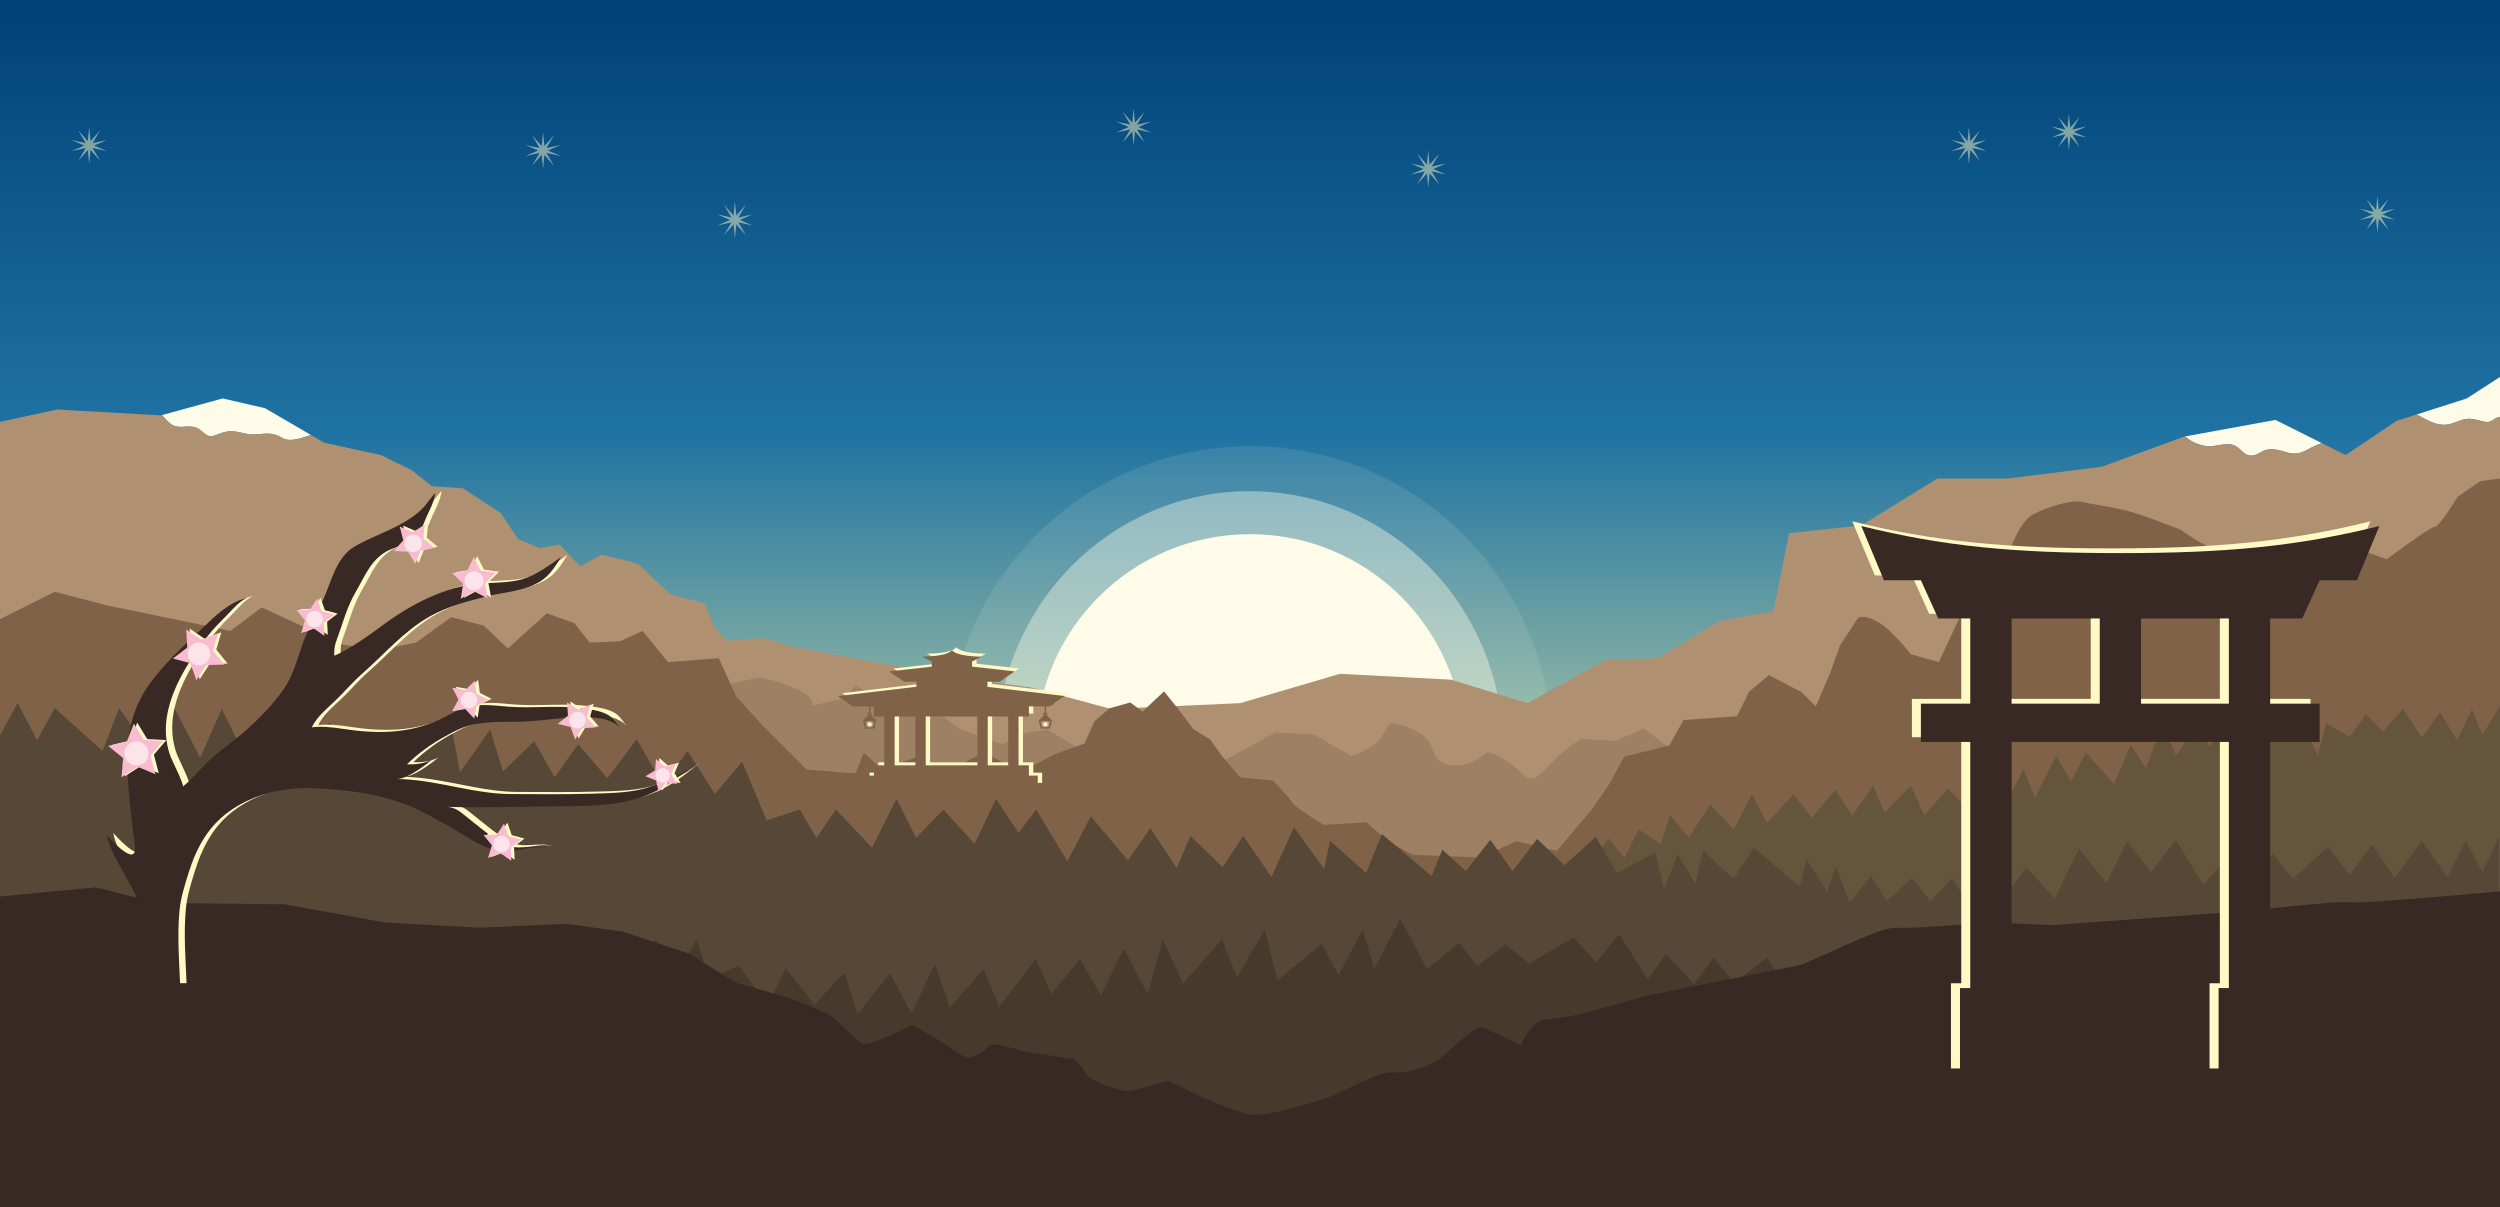 <svg enable-background="new 0 0 1280 618.08" height="618.08" viewBox="0 0 1280 618.08" width="1280" xmlns="http://www.w3.org/2000/svg" xmlns:xlink="http://www.w3.org/1999/xlink"><rect x="0" y="0" width="1280" height="618.08" fill="#333333" stroke="none"/><linearGradient id="a" gradientUnits="userSpaceOnUse" x1="640" x2="640" y1="618.08" y2="0"><stop offset=".194" stop-color="#f5f2a6"/><stop offset=".64" stop-color="#1f73a2"/><stop offset="1" stop-color="#004177"/></linearGradient><path d="m0 0h1280v618.08h-1280z" fill="url(#a)"/><circle cx="640" cy="383" fill="#fefce9" opacity=".1" r="154.51"/><ellipse cx="640" cy="383" fill="#fefce9" opacity=".4" rx="129.51" ry="131.51"/><circle cx="640" cy="383" fill="#fefce9" r="109.51"/><g fill="#fef9c5"><path d="m287.13 79.919-7.336-1.617 3.862 6.577-4.919-5.546-.701 7.195-.702-7.195-4.92 5.546 3.862-6.577-7.336 1.617 6.569-2.865-6.569-2.867 7.336 1.617-3.862-6.576 4.92 5.545.702-7.194.701 7.194 4.919-5.545-3.862 6.576 7.336-1.617-6.569 2.867z" opacity=".5"/><path d="m385.369 115.469-7.336-1.617 3.863 6.577-4.92-5.546-.701 7.195-.702-7.195-4.92 5.546 3.862-6.577-7.336 1.617 6.569-2.865-6.569-2.868 7.336 1.618-3.862-6.576 4.92 5.545.702-7.195.701 7.195 4.92-5.545-3.863 6.576 7.336-1.618-6.569 2.868z" opacity=".5"/><path d="m589.506 67.919-7.336-1.617 3.862 6.577-4.919-5.546-.701 7.195-.702-7.195-4.92 5.546 3.862-6.577-7.336 1.617 6.569-2.865-6.569-2.867 7.336 1.617-3.862-6.576 4.92 5.545.702-7.194.701 7.194 4.919-5.545-3.862 6.576 7.336-1.617-6.569 2.867z" opacity=".5"/><path d="m740.364 89.394-7.336-1.617 3.863 6.577-4.92-5.546-.701 7.194-.702-7.194-4.92 5.546 3.862-6.577-7.336 1.617 6.569-2.866-6.569-2.867 7.336 1.617-3.862-6.575 4.92 5.545.702-7.195.701 7.195 4.92-5.545-3.863 6.575 7.336-1.617-6.569 2.867z" opacity=".5"/><path d="m1017.188 77.394-7.336-1.617 3.861 6.577-4.919-5.546-.701 7.194-.702-7.194-4.92 5.546 3.862-6.577-7.336 1.617 6.569-2.866-6.569-2.867 7.336 1.617-3.862-6.575 4.92 5.545.702-7.195.701 7.195 4.919-5.545-3.861 6.575 7.336-1.617-6.57 2.867z" opacity=".5"/><path d="m1226.335 112.616-7.336-1.617 3.862 6.577-4.92-5.546-.701 7.195-.701-7.195-4.92 5.546 3.861-6.577-7.335 1.617 6.569-2.866-6.569-2.867 7.335 1.617-3.861-6.575 4.92 5.545.701-7.195.701 7.195 4.92-5.545-3.862 6.575 7.336-1.617-6.569 2.867z" opacity=".5"/><path d="m54.75 77.394-7.336-1.617 3.862 6.577-4.919-5.546-.701 7.194-.702-7.194-4.92 5.546 3.862-6.577-7.336 1.617 6.569-2.866-6.569-2.867 7.336 1.617-3.862-6.575 4.92 5.545.702-7.195.701 7.195 4.919-5.545-3.862 6.575 7.336-1.617-6.569 2.867z" opacity=".5"/><path d="m1068.364 70.445-7.336-1.617 3.863 6.577-4.92-5.547-.701 7.195-.702-7.195-4.92 5.547 3.862-6.577-7.336 1.617 6.569-2.866-6.569-2.867 7.336 1.617-3.862-6.576 4.92 5.546.702-7.195.701 7.195 4.92-5.546-3.863 6.576 7.336-1.617-6.569 2.867z" opacity=".5"/></g><path d="m1188.87 226.94c-6.32 1.53-10.08 6.83-17.311 4.87-4.22-1.14-8.739-2.95-12.97-.82-2.64 1.34-5.03 3.12-8.06 1.86-2.271-.94-3.7-3.27-5.84-4.44-4.4-2.42-9.53.38-14.2.05-4.391-.3-8.45-2.11-11.74-5.01l46.251-8.45z" fill="#fefce9"/><path d="m1280 193v20.52c-1.21.02-1.92.41-3.91 1.71-1.51.99-2.71.98-4.5.61-3.109-.66-6.05-1.83-9.28-1.26-3.06.54-5.81 2.21-8.89 2.74-6.03 1.03-11.01-2.55-16.15-5.1l25.73-8.22z" fill="#fefce9"/><path d="m159.26 222.74c-5.27 1.67-10.98 3.84-14.9 1.43-4.82-2.96-8.14-2.16-13.53-1.72-3.58.3-6.59-.92-10.06-1.46-3.84-.58-6.66.31-10.13 1.74-5.29 2.17-5.94-1.98-10.06-3.71-3.87-1.63-8.24.61-11.97-1.24-2.36-1.17-3.87-3.45-5.75-5.25l31.14-8.53 21.67 5z" fill="#fefce9"/><path d="m1280 213.52v404.56h-1280v-402.08l26.41-5.7 2.93-.63 53 3 .52-.14c1.88 1.8 3.39 4.08 5.75 5.25 3.73 1.85 8.1-.39 11.97 1.24 4.12 1.73 4.77 5.88 10.06 3.71 3.47-1.43 6.29-2.32 10.13-1.74 3.47.54 6.48 1.76 10.06 1.46 5.39-.44 8.71-1.24 13.53 1.72 3.92 2.41 9.63.24 14.9-1.43l6.74 3.93 20.7 4.52 8.3 1.81 15.67 7.67 10.58 8.33 15.75 1 19.34 12.67 8.91 13.33 11.09 4.67 10.12-1.87 10.54 11.2 11-6 18.67 4.67 16.67 15.66 17.66 4.67 4.67 12 6.33 7 19-1.33 14 4.33 86 15.99 37 5.01 39.95 10.72 1.05.28 13.37-.61 4.91-.22 14.77-.67 32.95-1.5 51-15 57 3 39 12 40-22 27-1 31-19 28-5 8-40 37-4 39-24h36l48-6 42.5-15.5.25-.05c3.29 2.9 7.35 4.71 11.74 5.01 4.67.33 9.8-2.47 14.2-.05 2.14 1.17 3.569 3.5 5.84 4.44 3.029 1.26 5.42-.52 8.06-1.86 4.23-2.13 8.75-.32 12.97.82 7.23 1.96 10.99-3.34 17.311-4.87l12.129 6.06 26-17.5 10.27-3.28c5.141 2.55 10.12 6.13 16.15 5.1 3.08-.53 5.83-2.2 8.89-2.74 3.23-.57 6.171.6 9.28 1.26 1.79.37 2.99.38 4.5-.61 1.99-1.3 2.7-1.69 3.91-1.71z" fill="#af9171"/><path d="m869 393.67v224.41h-536v-256.75s24.45-6.86 41.06-11.09c6.83-1.74 12.33-3.04 14.28-3.24 3.04-.3 17.09 4.03 22.66 7.33 6.65 3.95 4.67 7 4.67 7l15.99-3.66 6.68-6.67 11.66 7.67 7 11.66 7-6.33 11.67-2.67 15.33 11.67 22 8 11.66-5.67 11.51-1.84 14.72 8.76 21.45 12.75 34.66 5.33 20.4-11.23 25.6-14.1 19.66 1 19.01 11s7.82-2.1 12.99-6.67c4.17-3.67 5.6-10 7.68-10 2.76 0 12.05 2.17 17.66 7.34 3.85 3.55 4.02 10.1 7 12 3.59 2.28 9.16 3.021 14.33 1.33 5.4-1.76 10.34-6 10.34-6s8 1.34 18.67 12c5.09 5.09 11.15-3.74 16.99-9.33 6.39-6.13 12.34-9.34 12.34-9.34l17.33 1 14.67-6.33 11.84 8.96z" fill="#9e8064"/><path d="m1280 245v373.08h-1280v-301.08l28-14 27 7 63 13 16-12 41 19 19.67 2.67 18.33-3.67 18-13 16.67 4.34 12.33 11.66 20-18 14 5 8 10 15.33-.66 11.67-5.34 13 16 26-2 6.06 13.24 2.94 6.43 14 15.33 22 22 25 2 4.33-10.67 8.67 8.34 18.67-6 15.33 7 19-9.34 18.67 10 17.66-9.33 10.56-3.75 4.44-1.58 5-11.34 7.62-6.61.05-.05 10.67-3 3.7 2.72 2.63 1.94 2.28-2.16 4.05-3.84 4.67-4.33 6.05 7.5.95 1.17 8 10.66 8.67 5.34 5.66 8 2.07 2.43 7.6 8.9 16.67 1.67s9 9 9.66 11c.67 2 16.34 11.66 16.34 11.66l22-1.33 7.561 6.67 3.769 3.33 3.47 1.88 8.86 4.79 13.87.53 5 .189 13.83.53 1.97.081 8.65-3.93 9.68-4.4 8.27 2 7.591 1.84 4.81 1.16 18-21.17 9-13.17 7.67-14 21.84-5.37 1.16-.29 7.33-13 27.33-2 6.34-12.67 10-8.33 16.66 8.66 7.34 7.34 7.33-17 5-14 9.33-14.34s2.67-2 10 2c7.34 4 17 16.67 17 16.67l14.34 4 9.33-20 13.33-27.67s8.34-5 11.34-7 6.66-17 14.33-21 20-7.66 25.33-6.33c5.34 1.33 11.67 2 20.67 4s29.67 10.33 29.67 10.33 18.33 13.67 32.33 15c14 1.34 32.33-1.66 32.33-1.66l24.67-4 16 5.66s22.34-16.66 24.67-16.66 11.67-15.34 11.67-15.34l11.66-8z" fill="#7f6248"/><path d="m1280 361.33v256.75h-473.97l5.229-132.01 1.741-44.07 7.05-8.37 3.62-4.3 8 10 7.33-14.66 11.33 7.66 4.67-15 9.67 11.34 4.33-6.56 6.67-10.11 12 12.67 9.33-18 7.67 14.66 13.66-14.66 9.34 12 12-14.34 8.66 13.34 10.67-15.34 6 13.67 13.33-13.67 7 15 12-13.66 12 12.66 7-12.66 9 10.83 10.67-20.5 6 14.33 10.67-21.33 7.66 13 7.67-14.67 14.33 16 8.67-20 7.67 12 8.66-23s5.67 14.34 6.67 16c1 1.67 10-16 10-16l7.33 12 11-16.66 5.34 15.33 11-12.67 9.34 11.34 10.33-10 8.33 17 4.34-16.34 12 7 8.33-11.66 8.67 9 10.33-11.67 9.67 14.67 9.33-13 8.67 14.33 7.66-16 5.34 13.33z" fill="#66553d"/><path d="m1279.83 618.08h-1279.83v-241.58l9-16.5 10 19 9-16.5 24.5 22 8.5-22 14 20 13-22.5 14.5 28 11-25 9.5 19 18.5-22 10.5 20 17-10 11 21.5 11.5-18 10.5 17 28-24.5 5.5 29.5 15.5-22 6.5 21.5 16-15.5 10.5 18.5 12-17 15 17.5 15-20 7 12.19 6.5 11.31 12.5-17.5 14 22 14-16.5 12.5 30 17-5.5 8.5 14.5 10-14.5 18.5 19.5 12.5-25 10 20 14-14.5 16 17.5 11-23 11.5 17.5 9-12 16 26.5 12-23 19 22.5 11.5-16.5 13.5 20.5 7-16.5 16.5 16 10.5-16 14.5 21 11.5-25.5 15.5 21.5 3-14.5 18.5 16.5 7.73-19.33.27-.67 6.97 5.88 18.53 15.62 4.2-10.3 1.3-3.2 3.7 3.39 8.3 7.61 5.53-7.08 6.97-8.92 3.65 5.07 7.85 10.93 10.1-13.33 2.4-3.17 5.19 5.01 8.81 8.49 16-14.5 3.05 5.13 7.95 13.37 19.5-10.5 4.5 18.5 7-17.5 9 15 4-17 15.5 14.5 10.5-16 23.5 20 3.5-14 10.5 16.5 4.5-13 7 18.5 11-13.5 8 13 13-12 9.5 12 11-12 9.5 15.5 7.5-27 10.5 20.5 10.5-14.5 14.5 16 12.5-25.5 14 17.5 10.5-21 12.5 15.5 12.5-16.5 14 23 14.5-16 9 14 12-14 10.5 13 18-16.5 11 14.5 11.5-15.5 11.5 17 14-19 13 18.5 9.5-18.5 8.5 16 8.5-18z" fill="#564736"/><path d="m1037.99 478v140.08h-790.32v-133.75l12 9.34 12-12.67 12 10.67 6-10.67 8.67 12.67 11.33-12.67 14 14.67 9.33-11.41 2.67-3.26 10.33 18.33 10.67-18.33 6.66 20.33 15-7 14.67 20.33 9.33-18.66 14.67 18.33 15.33-16.33 6.67 21.33 16.67-21 11 20.67 12-25.34 7.66 22 17.34-19.33 8 19 18.66-24.33 8 18 14.67-18 10.67 18.66 11.66-24 12.34 23.34 7.66-28 10.34 22.66 20-22.66 7.66 19.33 14.34-24.33 6.33 26 22.67-18.67 8.66 16 12.34-23.33 6 20 13.33-25.67 13.67 26 16.33-13.67 9.33 12 14.34-11 12.33 9.67 22.67-13.33 5.59 6.07 6.07 6.59 11.67-14.33 14.67 23 9.32-13 14.34 15.67 1.67-2.28 8.33-11.39 10.33 12.67 17.33-12.67 10.67 18 17-15 24.33 15.67 9.34-22.67 13 19 14-20.67 8.33 12.34 8.67-15.34 15.66 14.67z" fill="#47392b"/><path d="m1280 456.33v161.75h-1280v-159.08l49-4.67 32 8 64.67.67 51.33 9.33 48.67 2.67 44.66-2 28.67 4 34 11.33 23.33 14.67 28 8s17.34 6.67 21.34 9.33c4 2.67 12.33 12.67 16.33 14 4 1.34 25-9.66 25-9.66s6.67 4 11 6.33 13.67 9.33 16.67 10.33 10.66-3.66 11.66-6c1-2.33 18 3 18 3l25.67 4s3.67 3 6 7.34c2.33 4.33 17 8.33 20 9 3 .66 22-5.34 22-5.34s7.33 3.34 11.67 5.67c4.33 2.33 23 10.33 30.33 11.67 7.33 1.33 30-5.34 39.66-8.67 9.67-3.33 25.34-13.67 34.34-13s19.66-3.67 26-9.33c6.33-5.67 15.66-14.34 18.66-13.67s20 9.33 20 9.33 5.34-12.66 12-13.33c6.67-.67 16.67-2 23.34-4 6.66-2 30-8.33 31.33-8.67 1.33-.33 69-13.66 75.33-15 6.34-1.33 41.33-20 50.33-19.33s47-2.67 47-2.67l33 1.34 100-7.34s46.34-5.33 52-4.33c5.67 1 77.01-5.67 77.01-5.67z" fill="#382924"/><path d="m76.134 503.406 19.391.001c-.523-12.728-1.568-25.763-.328-38.466.629-6.436 2.808-13.325 4.745-19.475 2.031-6.452 4.714-12.734 8.448-18.394 12.127-18.382 35.183-25.672 56.318-24.586 18.603.957 37.658 3.4 54.078 11.685 5.152 2.6 9.782 5.341 14.84 8.117 7.102 3.899 15.658 10.217 23.545 12.07 9.184 2.159 16.492-3.168 25.721-1.196-7.316-2.288-14.267 1.543-21.105-1.922-6.971-3.532-14.001-9.651-20.081-14.497-3.144-2.505-5.636-4.604-9.854-4.749 17.271.594 34.755-.09 52.044-.185 4.988-.028 9.976-.088 14.962-.201 13.833-.314 27.887-1.327 40.42-7.731 7.055-3.604 13.221-8.589 19.308-13.602-11.496 8.891-14.154 8.461-22.471 11.436-9.002 3.221-20.588 3.274-30.077 3.571-13.581.424-27.171.188-40.756.188-15.407 0-30.292-4.521-45.448-6.638-4.439-.62-8.911-1.04-13.396-1.076 6.409.054 18.058-9.952 18.058-9.952-5.514 3.009-12.834 2.415-12.834 2.415 5.668-5.528 12.188-10.243 19.107-14.082 5.129-2.847 10.434-5.665 16.296-6.589 6.708-1.057 12.478-1.17 19.206-1.09 12.886.156 25.517-2.875 38.455-2.28 6.161.283 11.909 1.012 16.41 5.648-2.591-2.669-3.716-5.548-7.3-7.3-3.808-1.86-8.275-2.464-12.433-3.007-12.6-1.643-25.253.198-37.862-.806-7.865-.625-15.886-1.893-23.495.958-4.192 1.57-7.988 4.001-12.06 5.834-16.002 7.204-31.985 7.175-49.033 4.587-5.003-.758-10.994-1.512-15.978-.785 2.196-5.327 9.041-10.766 12.864-14.529 4.433-4.362 8.379-9.031 12.94-13.016 11.428-9.977 21.339-21.877 34.74-29.364 8.933-4.989 18.779-7.495 28.611-10.051 9.39-2.441 19.603-2.559 28.004-7.93 4.693-2.999 7.568-7.678 10.417-12.334-6.125 4.249-12.441 9.216-19.697 11.305-7.011 2.019-14.366 1.742-21.575 2.248-17.982 1.262-36.624 11.253-50.8 21.908-6 4.509-16.993 12.191-24.016 15.086 0 0-.446-3.715 1.07-7.738 3.175-8.43 5.22-16.981 9.817-24.838 5.104-8.726 8.23-17.842 18.25-21.988 3.721-1.539 7.693-2.598 10.997-4.986 3.602-2.604 5.109-6.847 6.731-10.795 1.491-3.63 3.901-7.252 4.79-12.834-.287-.191-4.381 5.284-4.828 5.842-2.827 3.535-6.434 6.184-10.282 8.516-8.387 5.082-17.71 7.954-26.123 12.874-9.411 5.505-11.835 17.645-15.991 26.854-3.639 8.061-8.215 15.708-11.076 24.109-2.637 7.744-4.692 15.695-9.505 22.45-5.413 7.595-11.974 14.338-18.896 20.563-6.598 5.932-14.347 10.848-20.578 17.131-3.941 3.976-7.515 8.322-11.934 11.8.802-.632-5.623-13.563-6.189-15.043-8.409-22.004 5.762-44.839 18.728-61.755 3.197-4.172 6.939-7.782 10.599-11.532 2.956-3.029 5.671-6.384 9.62-8.16-9.135 1.962-16.491 9.482-23.038 15.682-9.25 8.758-18.834 17.448-26.387 27.774-8.191 11.201-11.642 23.615-11.765 37.414-.083 9.396.751 18.856 1.724 28.193.595 5.713 1.285 11.436 2.074 17.125 1.919 13.826-14.245-4.749-14.245-4.749 1.499 11.068 18.229 31.104 17.807 42.145-.173 4.652.301 34.722.301 34.722" fill="#fef9c5"/><path d="m72.854 504.5 19.391.001c-.523-12.729-1.568-25.763-.328-38.467.628-6.435 2.808-13.325 4.744-19.474 2.031-6.452 4.714-12.735 8.448-18.394 12.127-18.382 35.183-25.673 56.318-24.587 18.603.958 37.658 3.4 54.079 11.686 5.152 2.6 9.782 5.341 14.839 8.116 7.102 3.899 15.658 10.217 23.545 12.071 9.184 2.158 16.493-3.168 25.722-1.196-7.316-2.288-14.268 1.543-21.105-1.922-6.971-3.533-14.001-9.652-20.081-14.497-3.144-2.505-5.636-4.604-9.854-4.75 17.271.594 34.755-.09 52.044-.185 4.988-.027 9.976-.087 14.962-.2 13.833-.315 27.887-1.327 40.421-7.731 7.055-3.604 13.221-8.589 19.308-13.602-11.496 8.891-14.154 8.46-22.471 11.435-9.002 3.222-20.588 3.275-30.077 3.572-13.582.424-27.172.188-40.756.188-15.407 0-30.292-4.521-45.448-6.638-4.439-.621-8.911-1.04-13.396-1.076 6.41.053 18.058-9.952 18.058-9.952-5.514 3.009-12.834 2.415-12.834 2.415 5.669-5.529 12.188-10.244 19.107-14.082 5.129-2.847 10.434-5.666 16.297-6.589 6.708-1.058 12.477-1.171 19.206-1.091 12.886.157 25.517-2.874 38.455-2.279 6.162.283 11.909 1.011 16.411 5.648-2.591-2.67-3.716-5.548-7.3-7.3-3.808-1.86-8.275-2.465-12.432-3.007-12.6-1.644-25.254.198-37.863-.807-7.865-.625-15.885-1.893-23.495.958-4.192 1.569-7.987 4.001-12.059 5.834-16.002 7.204-31.985 7.174-49.033 4.587-5.003-.758-10.994-1.512-15.978-.786 2.196-5.326 9.041-10.766 12.864-14.528 4.433-4.361 8.379-9.031 12.94-13.015 11.428-9.977 21.339-21.878 34.74-29.364 8.933-4.989 18.779-7.495 28.61-10.051 9.39-2.441 19.603-2.559 28.004-7.93 4.692-2.999 7.568-7.678 10.416-12.334-6.125 4.249-12.441 9.216-19.697 11.306-7.011 2.019-14.366 1.742-21.575 2.248-17.982 1.261-36.624 11.252-50.8 21.907-6.001 4.509-16.993 12.191-24.016 15.086 0 0-.446-3.715 1.07-7.738 3.176-8.43 5.22-16.981 9.817-24.838 5.105-8.726 8.23-17.842 18.25-21.988 3.721-1.539 7.693-2.598 10.997-4.986 3.602-2.604 5.109-6.848 6.731-10.795 1.491-3.63 3.901-7.252 4.79-12.834-.287-.191-4.381 5.284-4.828 5.842-2.826 3.536-6.434 6.184-10.282 8.516-8.386 5.082-17.709 7.954-26.122 12.874-9.412 5.505-11.835 17.646-15.991 26.854-3.639 8.061-8.215 15.708-11.076 24.109-2.637 7.744-4.691 15.695-9.505 22.45-5.413 7.595-11.973 14.337-18.896 20.562-6.598 5.933-14.347 10.849-20.578 17.132-3.941 3.976-7.514 8.322-11.933 11.8.802-.633-5.623-13.563-6.189-15.044-8.41-22.003 5.761-44.838 18.727-61.754 3.197-4.172 6.94-7.782 10.599-11.532 2.956-3.029 5.671-6.384 9.62-8.16-9.135 1.962-16.491 9.482-23.038 15.682-9.25 8.758-18.834 17.448-26.386 27.774-8.191 11.201-11.643 23.615-11.765 37.414-.083 9.396.751 18.856 1.723 28.193.595 5.712 1.286 11.436 2.075 17.125 1.918 13.826-14.246-4.749-14.246-4.749 1.499 11.067 18.229 31.104 17.808 42.144-.177 4.653.297 34.723.297 34.723" fill="#382924"/><g fill="#fef9c5"><path d="m70.249 369.987 5.119 8.4 9.82.544-6.406 7.464 2.516 9.508-9.077-3.786-8.266 5.332.796-9.804-7.625-6.212 9.57-2.275z"/><path d="m113.336 323.734-2.618 8.856 5.81 7.177-9.231.247-5.031 7.744-3.087-8.702-8.92-2.392 7.324-5.627-.483-9.221 7.613 5.226z"/><path d="m164.079 306.03 2.25 6.385 6.535 1.767-5.377 4.111.339 6.763-5.573-3.844-6.327 2.413 1.933-6.489-4.249-5.269 6.769-.168z"/><path d="m219.171 268.126-.657 7.197 5.553 4.623-7.046 1.596-2.68 6.713-3.697-6.209-7.212-.472 4.763-5.437-1.778-7.003 6.642 2.847z"/><path d="m244.27 284.74 3.529 6.937 7.717 1.028-5.507 5.498 1.409 7.658-6.934-3.54-6.845 3.709 1.221-7.69-5.64-5.362 7.69-1.216z"/><path d="m233.353 351.627 6.659 1.218 4.781-4.793.896 6.709 6.039 3.064-6.104 2.928-1.048 6.689-4.673-4.901-6.683 1.071 3.216-5.958z"/><path d="m292.035 359.139 5.663 3.71 6.267-2.56-1.779 6.529 4.372 5.17-6.762.327-3.564 5.757-2.401-6.331-6.575-1.609 5.278-4.241z"/><path d="m337.556 388.083 4.412 3.854 5.676-1.451-2.302 5.385 3.133 4.952-5.833-.525-3.74 4.51-1.305-5.711-5.442-2.16 5.027-3.008z"/><path d="m259.772 421.194 2.25 6.385 6.535 1.769-5.377 4.11.339 6.763-5.573-3.844-6.326 2.413 1.933-6.489-4.249-5.269 6.768-.168z"/></g><path d="m68.525 370.49 5.119 8.4 9.82.544-6.405 7.463 2.515 9.509-9.077-3.786-8.266 5.332.796-9.805-7.625-6.211 9.57-2.275z" fill="#f8bbcf"/><circle cx="69.885" cy="385.751" fill="#fce4eb" r="6.175"/><path d="m111.612 324.237-2.618 8.855 5.81 7.177-9.231.248-5.031 7.744-3.087-8.703-8.92-2.391 7.324-5.626-.484-9.222 7.614 5.226z" fill="#f8bbcf"/><circle cx="101.849" cy="334.803" fill="#fce4eb" r="5.797"/><path d="m162.354 306.533 2.251 6.384 6.535 1.768-5.377 4.111.339 6.762-5.573-3.843-6.326 2.413 1.933-6.489-4.249-5.269 6.768-.168z" fill="#f8bbcf"/><circle cx="161.095" cy="317.003" fill="#fce4eb" r="4.25"/><path d="m217.447 268.629-.657 7.197 5.553 4.623-7.046 1.596-2.679 6.713-3.698-6.209-7.212-.472 4.763-5.437-1.778-7.004 6.642 2.848z" fill="#f8bbcf"/><circle cx="211.566" cy="278.23" fill="#fce4eb" r="4.536"/><path d="m242.546 285.243 3.53 6.937 7.716 1.028-5.507 5.498 1.409 7.658-6.934-3.54-6.845 3.709 1.221-7.69-5.639-5.362 7.689-1.216z" fill="#f8bbcf"/><circle cx="242.694" cy="297.369" fill="#fce4eb" r="4.886"/><path d="m231.629 352.13 6.659 1.218 4.781-4.793.897 6.709 6.038 3.064-6.105 2.928-1.047 6.689-4.673-4.901-6.682 1.071 3.215-5.958z" fill="#f8bbcf"/><circle cx="240.092" cy="358.424" fill="#fce4eb" r="4.249"/><path d="m290.311 359.642 5.663 3.71 6.267-2.56-1.78 6.529 4.373 5.17-6.762.327-3.564 5.757-2.402-6.331-6.573-1.609 5.278-4.241z" fill="#f8bbcf"/><circle cx="295.664" cy="368.729" fill="#fce4eb" r="4.25"/><path d="m335.833 388.586 4.411 3.853 5.675-1.45-2.301 5.385 3.133 4.952-5.833-.525-3.739 4.51-1.305-5.711-5.443-2.161 5.027-3.007z" fill="#f8bbcf"/><circle cx="339.339" cy="397.01" fill="#fce4eb" r="3.677"/><path d="m258.048 421.697 2.25 6.385 6.535 1.769-5.377 4.11.339 6.763-5.573-3.844-6.326 2.413 1.933-6.489-4.249-5.269 6.768-.168z" fill="#f8bbcf"/><circle cx="256.789" cy="432.168" fill="#fce4eb" r="4.25"/><path d="m529.063 365.334v-5.164h10.815l7.705-5.275-39.749-4.724v-2.636h6.287l7.708-5.272-21.632-2.433h-.218v-2.639l4.799-2.442c-5.02-.278-12.566-.466-15.128-3.378-2.56 2.912-10.106 3.1-15.125 3.378l4.801 2.442v2.639h-.221l-21.63 2.433 7.706 5.272h6.287v2.636h-.541l-39.749 4.724 7.705 5.275h10.817v5.164h5.305v24.992h5.307v-24.992h10.615v24.992h-10.615v.072h-5.307v-.072h-5.305v5.273h-4.531v5.271h88.423v-5.27h-4.528v-5.273h-5.307v-24.982h-5.307v24.982h-10.478v-24.992h21.091zm-26.399 24.992h-26.431v-24.992h26.431z" fill="#fef9c5"/><path d="m526.805 366.842v-5.164h10.818l7.705-5.272-39.749-4.727v-2.636h6.287l7.708-5.272-21.635-2.433h-.218v-2.636l4.801-2.445c-5.02-.277-12.566-.466-15.128-3.377-2.559 2.911-10.106 3.1-15.125 3.377l4.801 2.445v2.636c-.156.032-21.854 2.433-21.854 2.433l7.708 5.272h6.287v2.636h-.541l-39.751 4.727 7.708 5.272h10.815v5.164h5.307v24.992h-5.307v5.273h-4.528v5.271h88.423v-5.271h-4.531v-5.273h-5.307v-24.992zm-58.135 24.992h-10.614v-24.992h10.614zm31.738 0h-26.434v-24.992h26.434zm15.785 0h-10.48v-24.992h10.48z" fill="#7f6248"/><path d="m446.042 366.25c.347-.41.314-.74.218-.949-.111-.246-.342-.393-.598-.469v-4.154h-.744v4.107c-.404.063-.687.264-.776.553-.092.301.035.613.379.928l-2.54 2.539v.52l.992 3.701h4.63l.992-3.701v-.52zm-1.148 5.984h-1.305l-.739-2.91h2.043v2.91zm.215-6.365.037-.047c-.161-.125-.233-.211-.266-.262.07-.029.208-.061.382-.049.196.016.305.076.315.08 0 0-.008.086-.184.262l.015.016zm1.88 6.365h-1.304v-2.91h2.043z" fill="#7f6248"/><circle cx="445.289" cy="370.811" fill="#fefce9" r=".889"/><circle cx="445.289" cy="370.811" fill="#fefce9" opacity=".4" r="1.426"/><circle cx="445.289" cy="370.811" fill="#fefce9" opacity=".1" r="1.924"/><path d="m535.981 366.25c.348-.41.315-.74.219-.949-.112-.246-.343-.393-.598-.469v-4.154h-.744v4.107c-.404.063-.687.264-.776.553-.092.301.035.613.379.928l-2.539 2.539v.52l.992 3.701h4.63l.992-3.701v-.52zm-1.148 5.984h-1.305l-.739-2.91h2.043v2.91zm.216-6.365.037-.047c-.161-.125-.233-.211-.265-.262.069-.029.208-.061.381-.049.196.016.305.076.315.08 0 0-.008.086-.184.262l.015.016zm1.88 6.365h-1.305v-2.91h2.043z" fill="#7f6248"/><circle cx="535.229" cy="370.811" fill="#fefce9" r=".889"/><circle cx="535.229" cy="370.811" fill="#fefce9" opacity=".4" r="1.426"/><circle cx="535.229" cy="370.811" fill="#fefce9" opacity=".1" r="1.924"/><path d="m1151.812 277.733c-21.181 2.18-43.886 3.049-70.731 3.049h-.13c-26.848 0-49.553-.869-70.732-3.049-21.226-2.178-40.924-5.622-61.842-10.807l11.549 27.717h18.959l8.846 19.612h16.43v43.581h-25.275v19.611h25.275v125.996h-5.272v43.622h31.728l-5.317-43.622v-125.997h111.262v125.996h-5.274v43.622h31.686l-5.274-43.622v-125.996h25.32v-19.611h-25.32v-43.581h16.43l8.891-19.612h19.088l11.506-27.717c-20.881 5.187-40.578 8.631-61.803 10.808zm-126.515 80.102v-43.581h45.147v43.581zm111.262 0h-44.976v-43.581h44.976z" fill="#fef9c5"/><path d="m1156.413 280.179c-21.177 2.169-43.841 3.014-70.725 3.014h-.122c-26.842 0-49.545-.844-70.722-3.014-21.219-2.17-40.95-5.667-61.845-10.849l11.572 27.766h18.926l8.882 19.571h16.396v43.6h-25.278v19.609h25.278v126.02h-5.266v43.599h31.706v-43.599h-5.265v-126.02h111.231v126.02h-5.266v43.599h31.707v-43.599h-5.306v-126.02h25.317v-19.609h-25.317v-43.6h16.436l8.882-19.571h19.088l11.531-27.766c-20.892 5.182-40.623 8.679-61.84 10.849zm-126.461 80.088v-43.6h45.127v43.6zm111.232 0h-44.967v-43.6h44.967z" fill="#382924"/></svg>